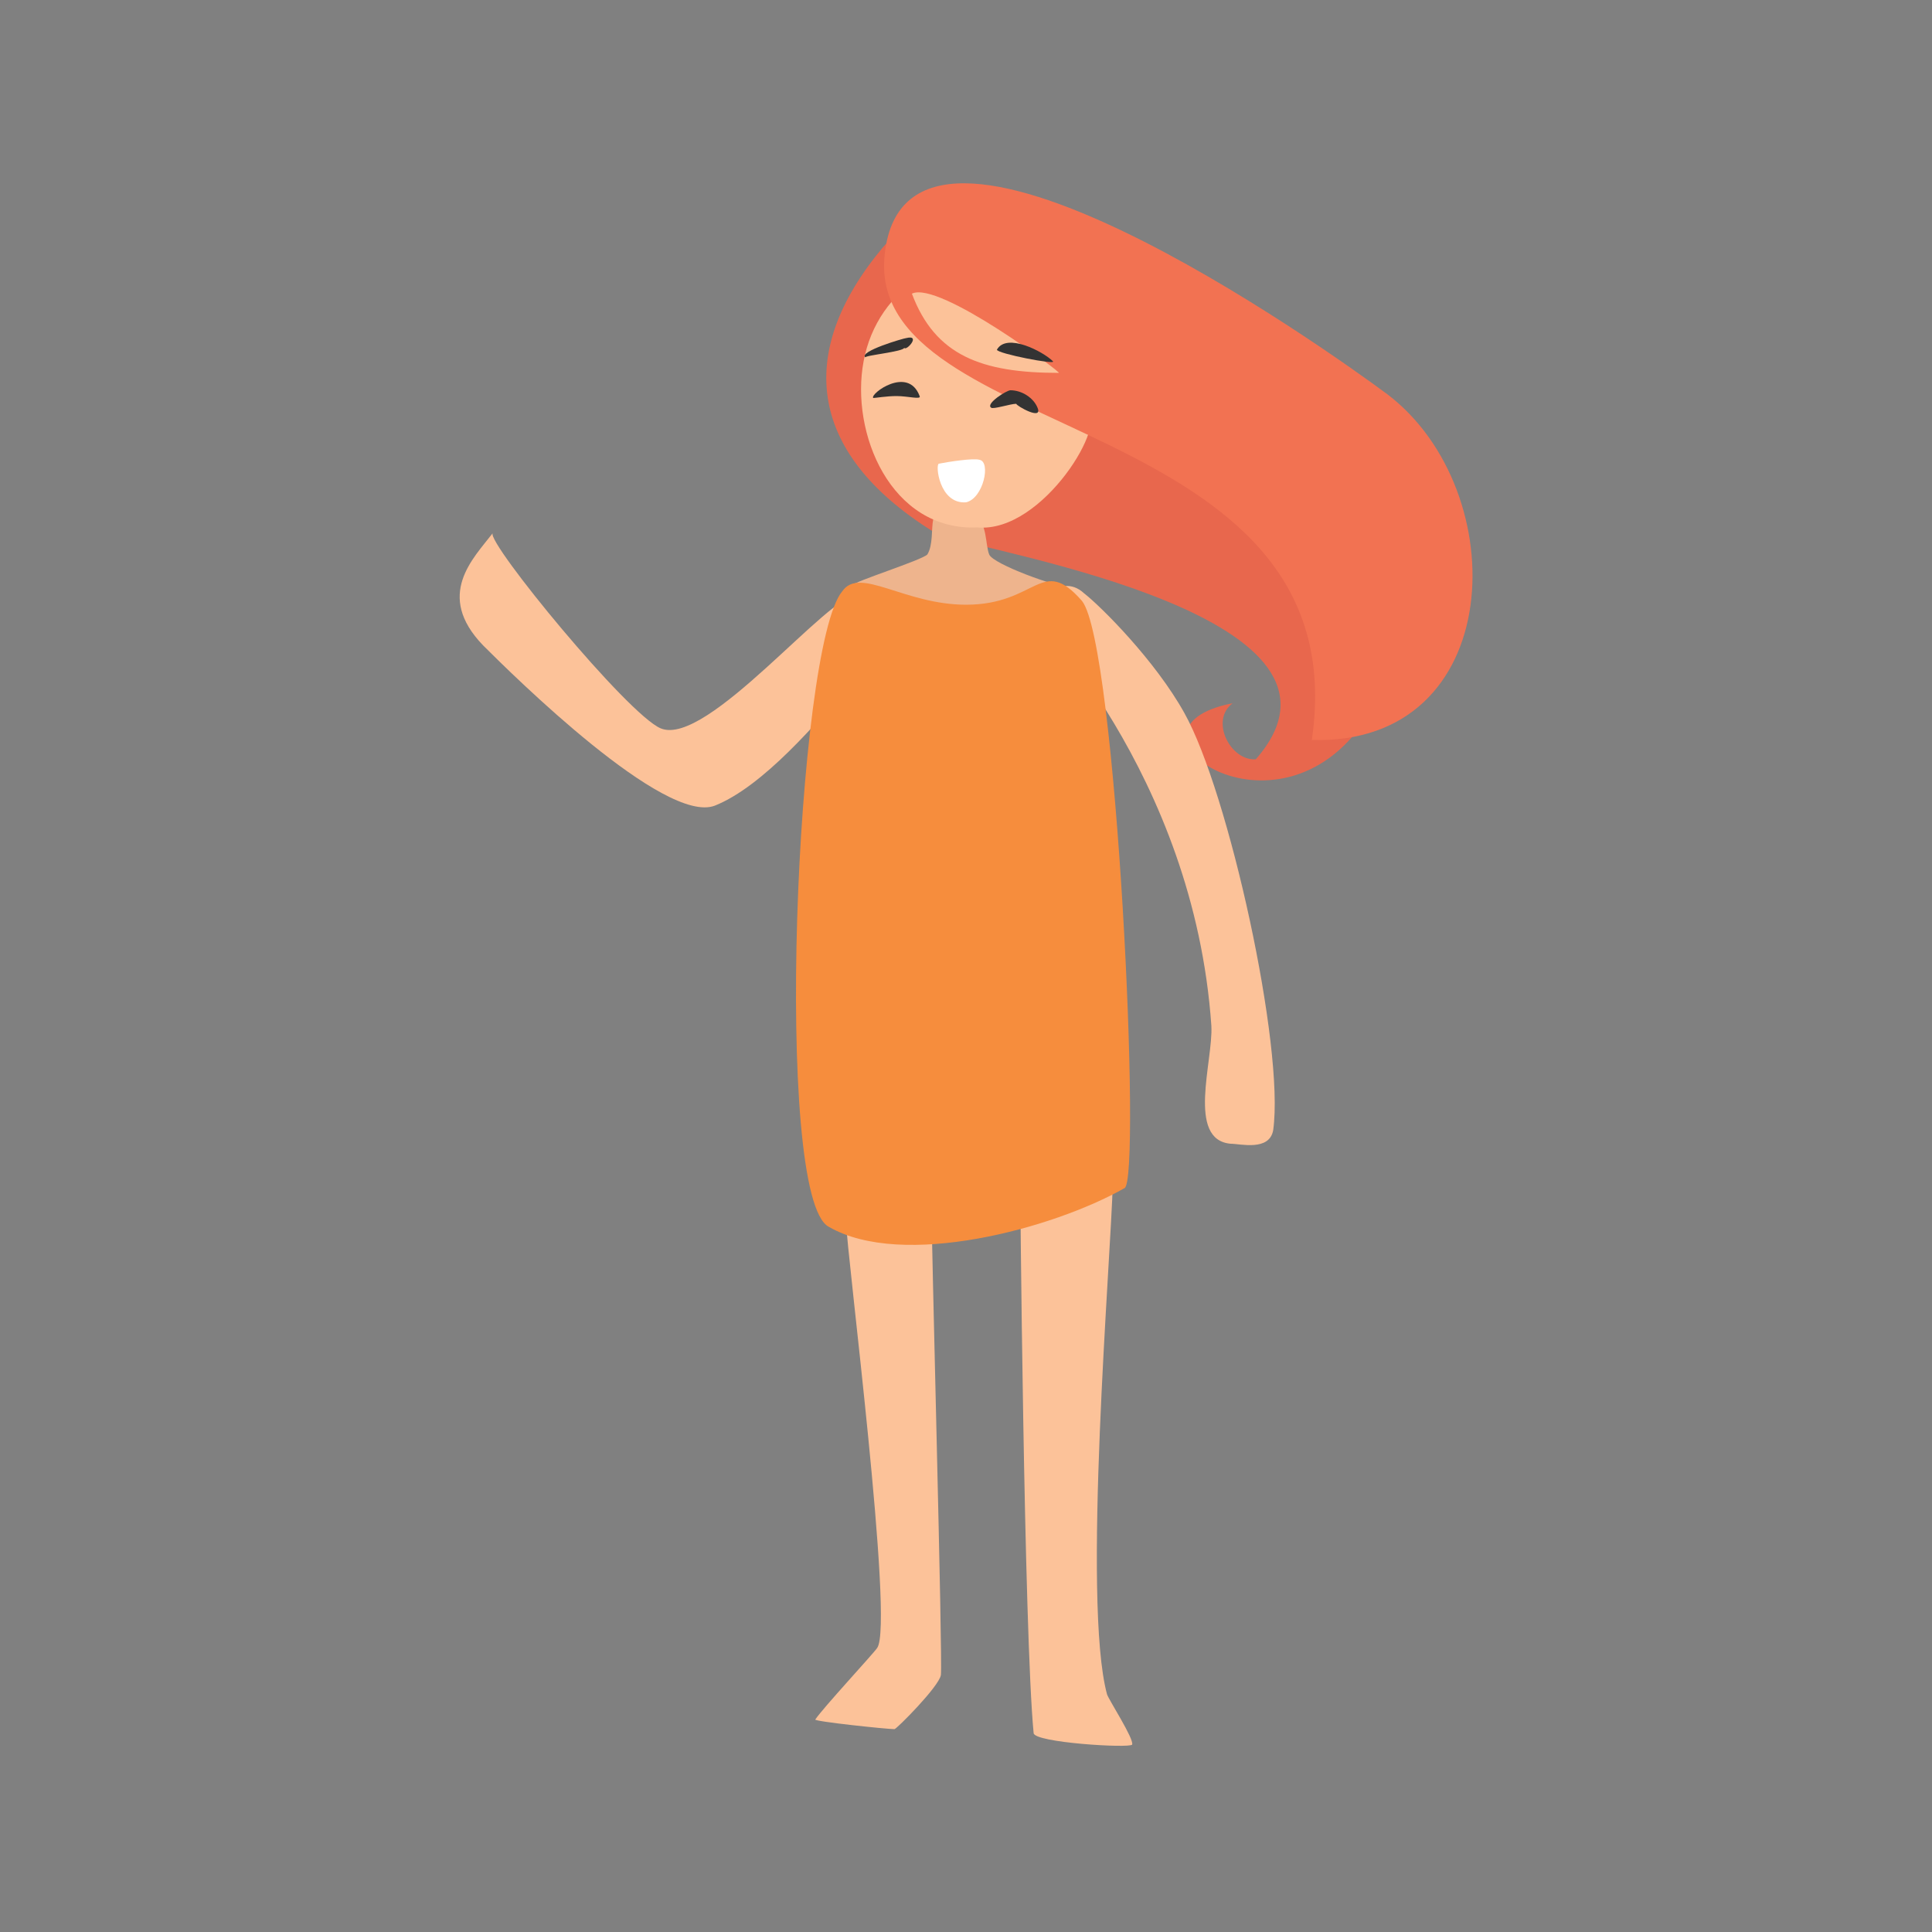 <?xml version="1.0" encoding="utf-8"?>
<!-- Generator: Adobe Illustrator 21.0.0, SVG Export Plug-In . SVG Version: 6.00 Build 0)  -->
<svg version="1.1" id="Layer_1" xmlns="http://www.w3.org/2000/svg" xmlns:xlink="http://www.w3.org/1999/xlink" x="0px" y="0px"
	 viewBox="0 0 100 100" style="enable-background:new 0 0 100 100;" xml:space="preserve">
<rect x="0" y="0" width="100" height="100" fill="#808080" stroke="none"/>
<style type="text/css">
	.st0{fill:#E8674D;}
	.st1{fill:#EEB48D;}
	.st2{fill:#FCC299;}
	.st3{fill:#F27252;}
	.st4{fill:#FFFFFF;}
	.st5{fill:#333333;}
	.st6{fill:#F68D3D;}
</style>
<g>
	<path class="st0" d="M48.6,27.7c3.3,1,22.8,4.3,16.4,11.6c-1.3,0.1-2.4-2-1.2-2.9c-6.7,1.3,2.3,7.8,6.9,0.8c7.9-12-19-31.4-25-24.4
		C41.1,18.3,41.8,23.6,48.6,27.7z M54.8,19.3c-4,0-6.7-1.6-7.8-4.8C43.9,11.1,55.1,19.4,54.8,19.3z"/>
	<path id="XMLID_323_" class="st1" d="M51.2,28.7c-0.2-0.5-0.1-1.6-0.7-2c-0.1,0-2.1-0.3-2.2,0.2c-0.1,0.5,0,1.3-0.3,1.8
		c-0.3,0.3-3.8,1.4-3.9,1.6c0,0.1,2.4,1.8,5.4,2.1c2.8,0.1,5.8-1.8,5.9-2C54.7,30.4,51.4,29.2,51.2,28.7z"/>
	<path id="XMLID_293_" class="st2" d="M56.2,21.2c-1.2-0.3-1.3-5.2-3.3-6.6c-3.7-2.3-7.5,0.3-8.2,4.1c-0.7,3.7,1.4,8.8,5.9,8.6
		C54,27.6,57.5,21.7,56.2,21.2z"/>
	<path class="st3" d="M71.8,20.4c-3.1-2.3-24.8-17.8-26-7.3c-1.2,9.9,24.6,8.1,22.1,25.2C78,38.6,78.4,25.4,71.8,20.4z M54.8,19.3
		c-4,0-6.4-0.9-7.6-4.1C48.6,14.5,55.1,19.4,54.8,19.3z"/>
	<path id="XMLID_348_" class="st4" d="M50.7,23.8c-0.3-0.1-1.6,0.1-2.1,0.2c-0.2,0,0,2.1,1.4,2C50.9,25.8,51.3,23.9,50.7,23.8z"/>
	<path id="XMLID_13_" class="st5" d="M53.7,21.1c-0.2-0.5-0.8-0.9-1.4-0.9c-0.2,0-1.3,0.7-1,0.9c0.1,0.1,1-0.2,1.3-0.2
		C52.6,21,54,21.8,53.7,21.1z"/>
	<path id="XMLID_11_" class="st5" d="M54.5,18.7c-0.5-0.5-2.4-1.5-2.9-0.6C51.6,18.3,54.7,18.9,54.5,18.7z"/>
	<path id="XMLID_325_" class="st5" d="M46.9,17.5c-0.1,0-2.5,0.7-2.1,1c-0.1-0.1,2-0.3,2-0.5C46.9,18.2,47.7,17.3,46.9,17.5z"/>
	<path id="XMLID_10_" class="st5" d="M46.4,20.5c0.6,0,1.3,0.2,1.2,0c-0.6-1.6-2.6-0.1-2.4,0.1C45.3,20.6,45.9,20.5,46.4,20.5z"/>
	<path id="XMLID_6_" class="st2" d="M52.8,60.5c0,0.8,0.2,24,0.7,29.2c0,0.5,5,0.8,5.1,0.6c0.1-0.3-1.2-2.3-1.3-2.6
		c-1.3-4.8,0.2-22.5,0.3-26.5C57.6,60.8,52.8,60.1,52.8,60.5z"/>
	<path id="XMLID_337_" class="st2" d="M43.8,63.3c0,1.4,2.5,20.8,1.6,22c-0.2,0.3-2.8,3.1-3.2,3.7c-0.1,0.1,3.7,0.5,4.1,0.5
		c0.1,0,2.3-2.2,2.4-2.8c0.1-0.8-0.5-22.6-0.5-25.1C48.2,60.9,43.8,62.4,43.8,63.3z"/>
	<path id="XMLID_9791_" class="st2" d="M34.2,37.7c2.4,1,8.8-7.1,10.2-6.9c3,0.5,0.6,3.3-0.3,4.5c-1.8,2.1-4.6,5.4-7.1,6.4
		c-2.6,1-10.4-6.7-12-8.3c-2.5-2.6-0.5-4.5,0.5-5.8C25.2,28.1,32.5,37,34.2,37.7z"/>
	<path id="XMLID_335_" class="st2" d="M63.7,59.2c-2.3-0.2-0.9-4.3-1-6.1c-0.9-13.1-9.4-21.5-9.4-21.5s1.5-2.1,2.8-0.9
		c0.9,0.7,3.7,3.5,5.2,6.2c2.3,4.1,5.2,17.3,4.6,21.6C65.7,59.6,64.2,59.2,63.7,59.2z"/>
	<path id="XMLID_331_" class="st6" d="M56,31.1c-2.1-2.4-2.3,0.2-6,0.2c-3.2,0-5.5-2-6.4-0.7c-2.4,2.8-3.6,31.4-0.7,32.9
		c3.8,2.2,11.6,0.1,15.3-2C59.1,61.2,57.8,33.3,56,31.1z"/>
</g>
</svg>
